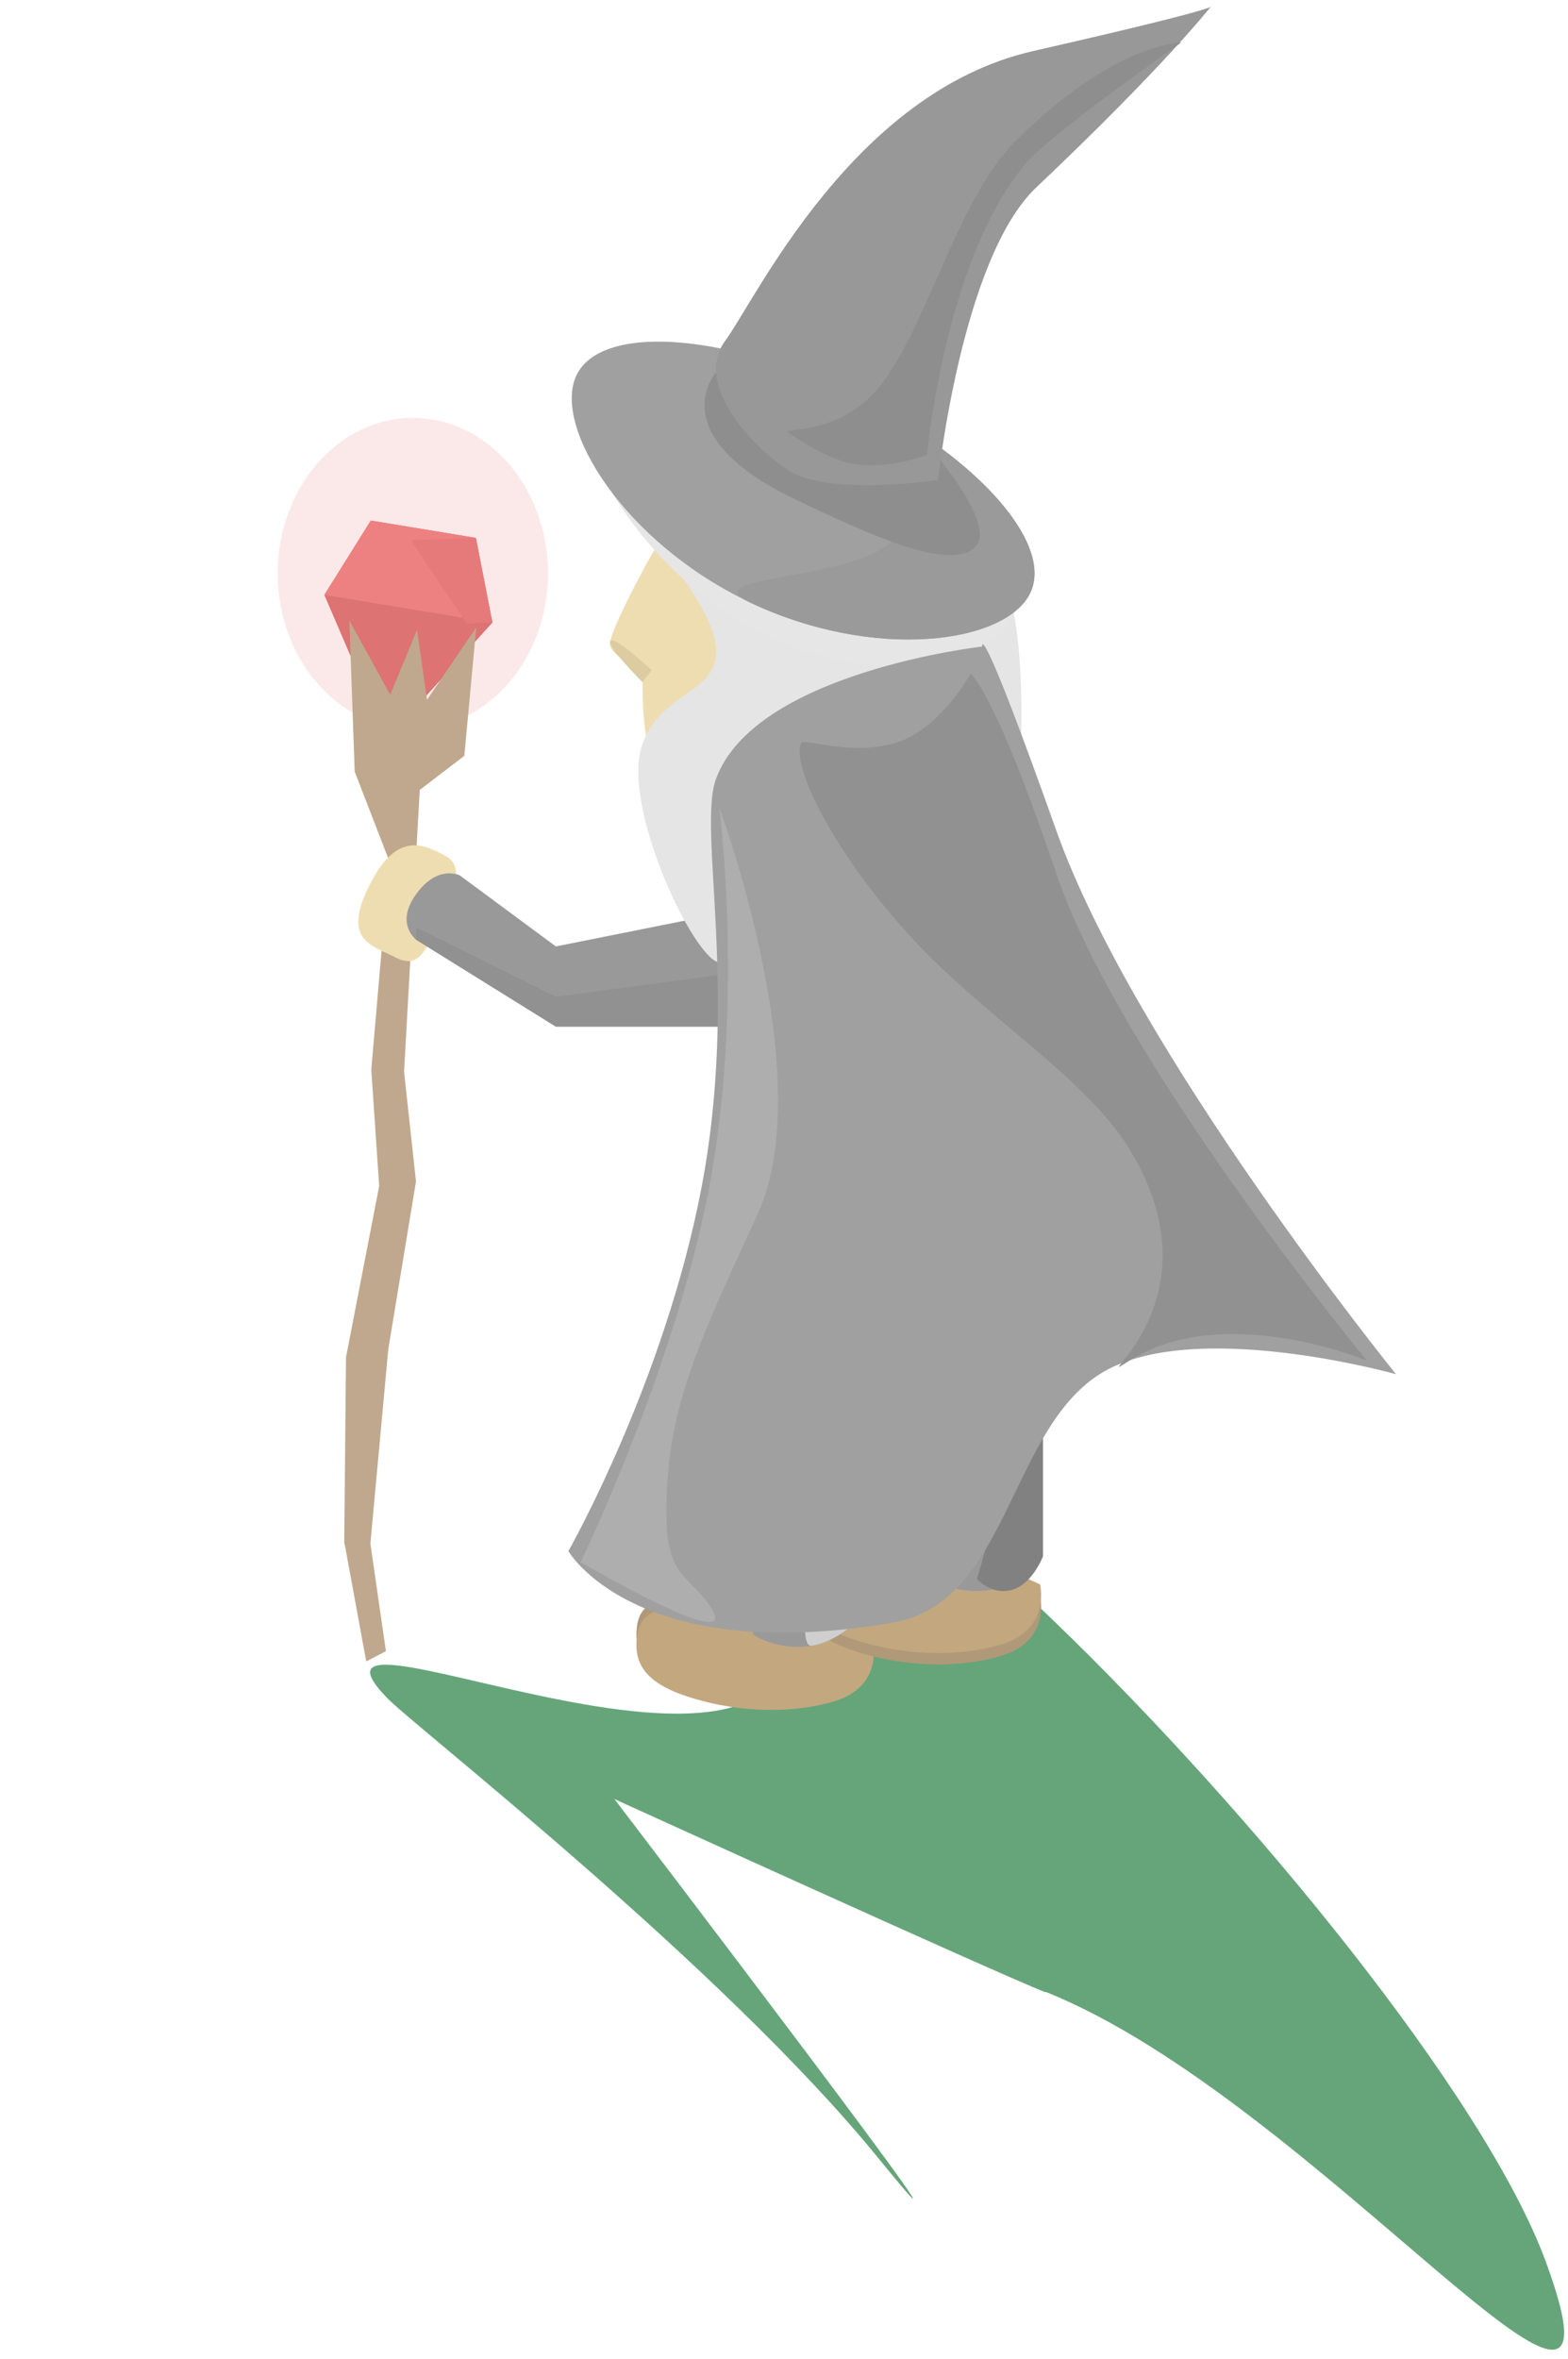 <svg width="121" height="182" viewBox="0 0 121 182" xmlns="http://www.w3.org/2000/svg"><title>Gandalf</title><defs><filter x="-50%" y="-50%" width="200%" height="200%" filterUnits="objectBoundingBox" id="a"><feGaussianBlur stdDeviation="8.429" in="SourceGraphic" result="blur"/></filter></defs><g fill="none" fill-rule="evenodd"><path d="M80.674 153.695c-4.325-1.727-33.256-14.906-33.256-14.906s32.394 42.49 20.355 27.69c-12.04-14.8-35.74-33.26-37.882-35.47-10.03-10.33 40.36 15.5 29.85-11.87-12.53-32.62 50.16 29.86 59.54 55.32 7.73 20.97-17.64-12.43-38.6-20.8z" fill="#66A57A"/><g transform="translate(21)"><ellipse fill-opacity=".2" fill="#ED9191" filter="url(#a)" cx="10.86" cy="44.234" rx="10.43" ry="11.995"/><path d="M35.562 122.92c5.104.12 10.8 2.914 10.8 2.914s.852 3.45-2.997 4.572c-3.85 1.122-8.134.687-11.38-.38-3.248-1.07-4.11-2.552-3.823-4.62.29-2.067 2.297-2.606 7.4-2.486z" fill="#B09978"/><path d="M35.562 123.667c5.104.12 10.8 2.952 10.8 2.952s.852 3.49-2.997 4.63c-3.85 1.13-8.134.69-11.38-.39-3.248-1.08-4.11-2.59-3.823-4.68.29-2.1 2.297-2.64 7.4-2.52z" fill="#C3A77F"/><path d="M48.462 120.157c5.104.122 10.8 2.952 10.8 2.952s.852 3.49-2.997 4.63c-3.85 1.13-8.134.69-11.38-.39-3.248-1.08-4.11-2.59-3.823-4.68.29-2.1 2.297-2.64 7.4-2.52z" fill="#B09978"/><path d="M48.462 119.28c5.104.12 10.8 2.952 10.8 2.952s.852 3.494-2.997 4.63c-3.85 1.137-8.134.696-11.38-.385-3.248-1.082-4.11-2.584-3.823-4.678.29-2.1 2.297-2.65 7.4-2.52z" fill="#C3A77F"/><path d="M49.16 89.087h10.32v30.987s-1.384 2.166-4.087 2.583c-2.702.416-4.513-.86-4.513-.86l-1.72-32.71z" fill="#999"/><path d="M56.62 110.675c-.225-7.196-3.254-21.588-3.254-21.588h6.114v30.987s-.82 2.166-2.42 2.583c-1.602.416-2.675-.86-2.675-.86s2.35-7.415 2.234-11.122z" fill="#818181"/><path d="M36.26 94.25l11.18-2.58-.86 31.847s-2.244 3.027-4.947 3.443c-2.702.416-4.513-.86-4.513-.86l-.86-31.85z" fill="#999"/><path d="M47.44 91.67l-.86 31.847s-2.244 3.027-4.947 3.443c-2.702.416 5.807-35.29 5.807-35.29z" fill="#CFCFCF"/><path d="M15.722 41.493l1.276 6.537-8.175 9.037-4.796-11.174 3.588-5.735 8.107 1.335z" fill="#DD7373"/><path d="M15.722 41.493l1.276 6.537-12.97-2.137 3.587-5.735 8.107 1.335z" fill="#ED8181"/><path d="M15.722 41.493l1.276 6.537-1.985.064-4.327-6.424 5.036-.177z" fill="#E67A7A"/><path d="M5.563 119.105l.138-14.4 2.56-13.207-.61-8.972 1.39-16.1-2.67-6.902-.41-11.65 3.15 5.72 2.07-5.01.77 5.405 3.8-5.59-.92 9.91-3.44 2.63-1.21 21.75.92 8.45-2.14 12.96-1.38 14.98 1.2 8.3-1.52.79-1.67-9.09z" fill="#BFA88D"/><path d="M9.46 73.832c1.694.88 2.22-.157 3.298-2.316 1.078-2.158 2.3-4.622.607-5.502-1.692-.88-3.747-1.948-5.877 2.316-2.13 4.264.28 4.622 1.973 5.502z" fill="#EFDDB2"/><path d="M11.123 68.966c1.675-2.304 3.362-1.433 3.362-1.433l7.41 5.48 12.94-2.59v8.772h-12.94L11.122 72.5s-1.676-1.23 0-3.534z" fill="#999"/><path d="M11.123 71.548l10.77 5.345 12.942-1.722v4.03h-12.94l-10.773-6.7v-.95z" fill="#919191"/><path d="M33.68 61.543c3.8 0 6.88-5.203 6.88-11.62 0-6.418-3.08-11.62-6.88-11.62-2.208 0-5.098 5.76-5.098 5.76s-2.253 4.165-2.502 5.446c-.222 1.14 2.502 1.86 2.502 3.12 0 6.41 1.298 8.9 5.098 8.9z" fill="#EFDDB2"/><path d="M29.3 51.703s-3.084-2.89-3.22-2.194c-.104.53 2.502 3.12 2.502 3.12l.718-.94z" fill="#DDCCA1"/><path d="M28.475 57.73c1.304-4.55 6.36-4.112 5.736-8.1-.62-3.988-7.26-10.28-5.73-10.28 5.07 0 15.53 4.117 15.53 4.117s8.85-3.695 11.78 0c2.94 3.694 1.83 17.588 1.83 17.588L44 63.265s-7.615 12.107-9.79 10.88c-2.174-1.228-7.04-11.862-5.735-16.414z" fill="#E5E5E5"/><path d="M38.355 49.146c8.83 4.2 17.923 2.007 19.113-2.463 1.19-4.47-2.66-11.008-12.347-15.616-9.68-4.608-19-5.14-20.8-1.186-1.8 3.96 4.36 14.66 14.04 19.27z" fill="#E6E6E6"/><path d="M36.827 46.455c9.686 4.608 19.893 3.188 21.7-.765 1.807-3.953-4.58-10.892-14.266-15.5-9.68-4.608-19-5.14-20.8-1.187-1.8 3.953 3.69 12.844 13.38 17.452z" fill="#A0A0A0"/><path d="M48.45 40.896c-1.658 4.008-16.32 3.324-11.623 5.56 9.686 4.607 19.893 3.187 21.7-.766 1.807-3.953-4.58-10.892-14.266-15.5-4.98-2.374 5.96 6.45 4.19 10.706z" fill="#9A9A9A"/><path d="M54.116 42.332c2.116-1.67-3.308-7.724-3.308-7.724s-3.85-2.956-6.627-4.278c-6.45-3.072-9.22-3.426-10.43-.79-1.2 2.634.22 5.943 6.68 9.015C45.82 41.12 52 44 54.12 42.332z" fill="#8E8E8E"/><path d="M58.718 3.94C72.648.77 72.44.51 72.44.51s-3.61 4.616-13.47 13.947c-5.766 5.457-7.582 22.57-7.582 22.57s-8.435 1.285-11.545-.743c-3.11-2.027-7.25-6.778-4.893-9.973 2.357-3.19 9.837-19.2 23.768-22.37z" fill="#989898"/><path d="M57.42 10.83C65 3.287 70.14 3.287 70.14 3.287s-9.727 6.785-11.86 9.197c-6.28 7.106-7.75 22.6-7.75 22.6s-2.565 1.06-5.323.755c-1.98-.22-4.062-1.6-5.362-2.45-.716-.47 4.157.4 7.334-3.95 3.52-4.82 5.84-14.25 10.24-18.62z" fill="#8E8E8E"/><path d="M33.14 91.58c2.878-15.058-.29-27.538 1.093-31.433 2.942-8.283 20.56-10.27 20.56-10.27s-.315-2.796 5.727 14.215c6.043 17.01 26.207 41.92 26.207 41.92s-15.858-4.46-22.87 0c-7.014 4.462-7.065 17.635-15.976 19.167-19.89 3.41-25.02-5.52-25.02-5.52s7.41-13.03 10.28-28.08z" fill="#A0A0A0"/><path d="M33.905 90.625c2.465-14.168.597-28.335.597-28.335s7.795 20.91 2.942 31.418c-4.852 10.508-7.126 15.442-7.01 23.42.067 4.722 1.906 4.417 3.47 6.962 2.255 3.666-10.096-3.584-10.096-3.584s7.633-15.713 10.097-29.88z" fill="#AEAEAE"/><path d="M66.148 88.627c-3.156-5.125-10.072-9.497-15.46-14.892-6.292-6.3-10.68-14.155-9.883-16.39.174-.487 3.634 1 7.18 0s5.897-5.354 5.897-5.354 1.728.92 6.636 15.41 23.965 37.57 23.965 37.57-11.022-4.63-18.335 0c-3.788 2.4 7.345-4.4 0-16.33z" fill="#919191"/></g></g></svg>